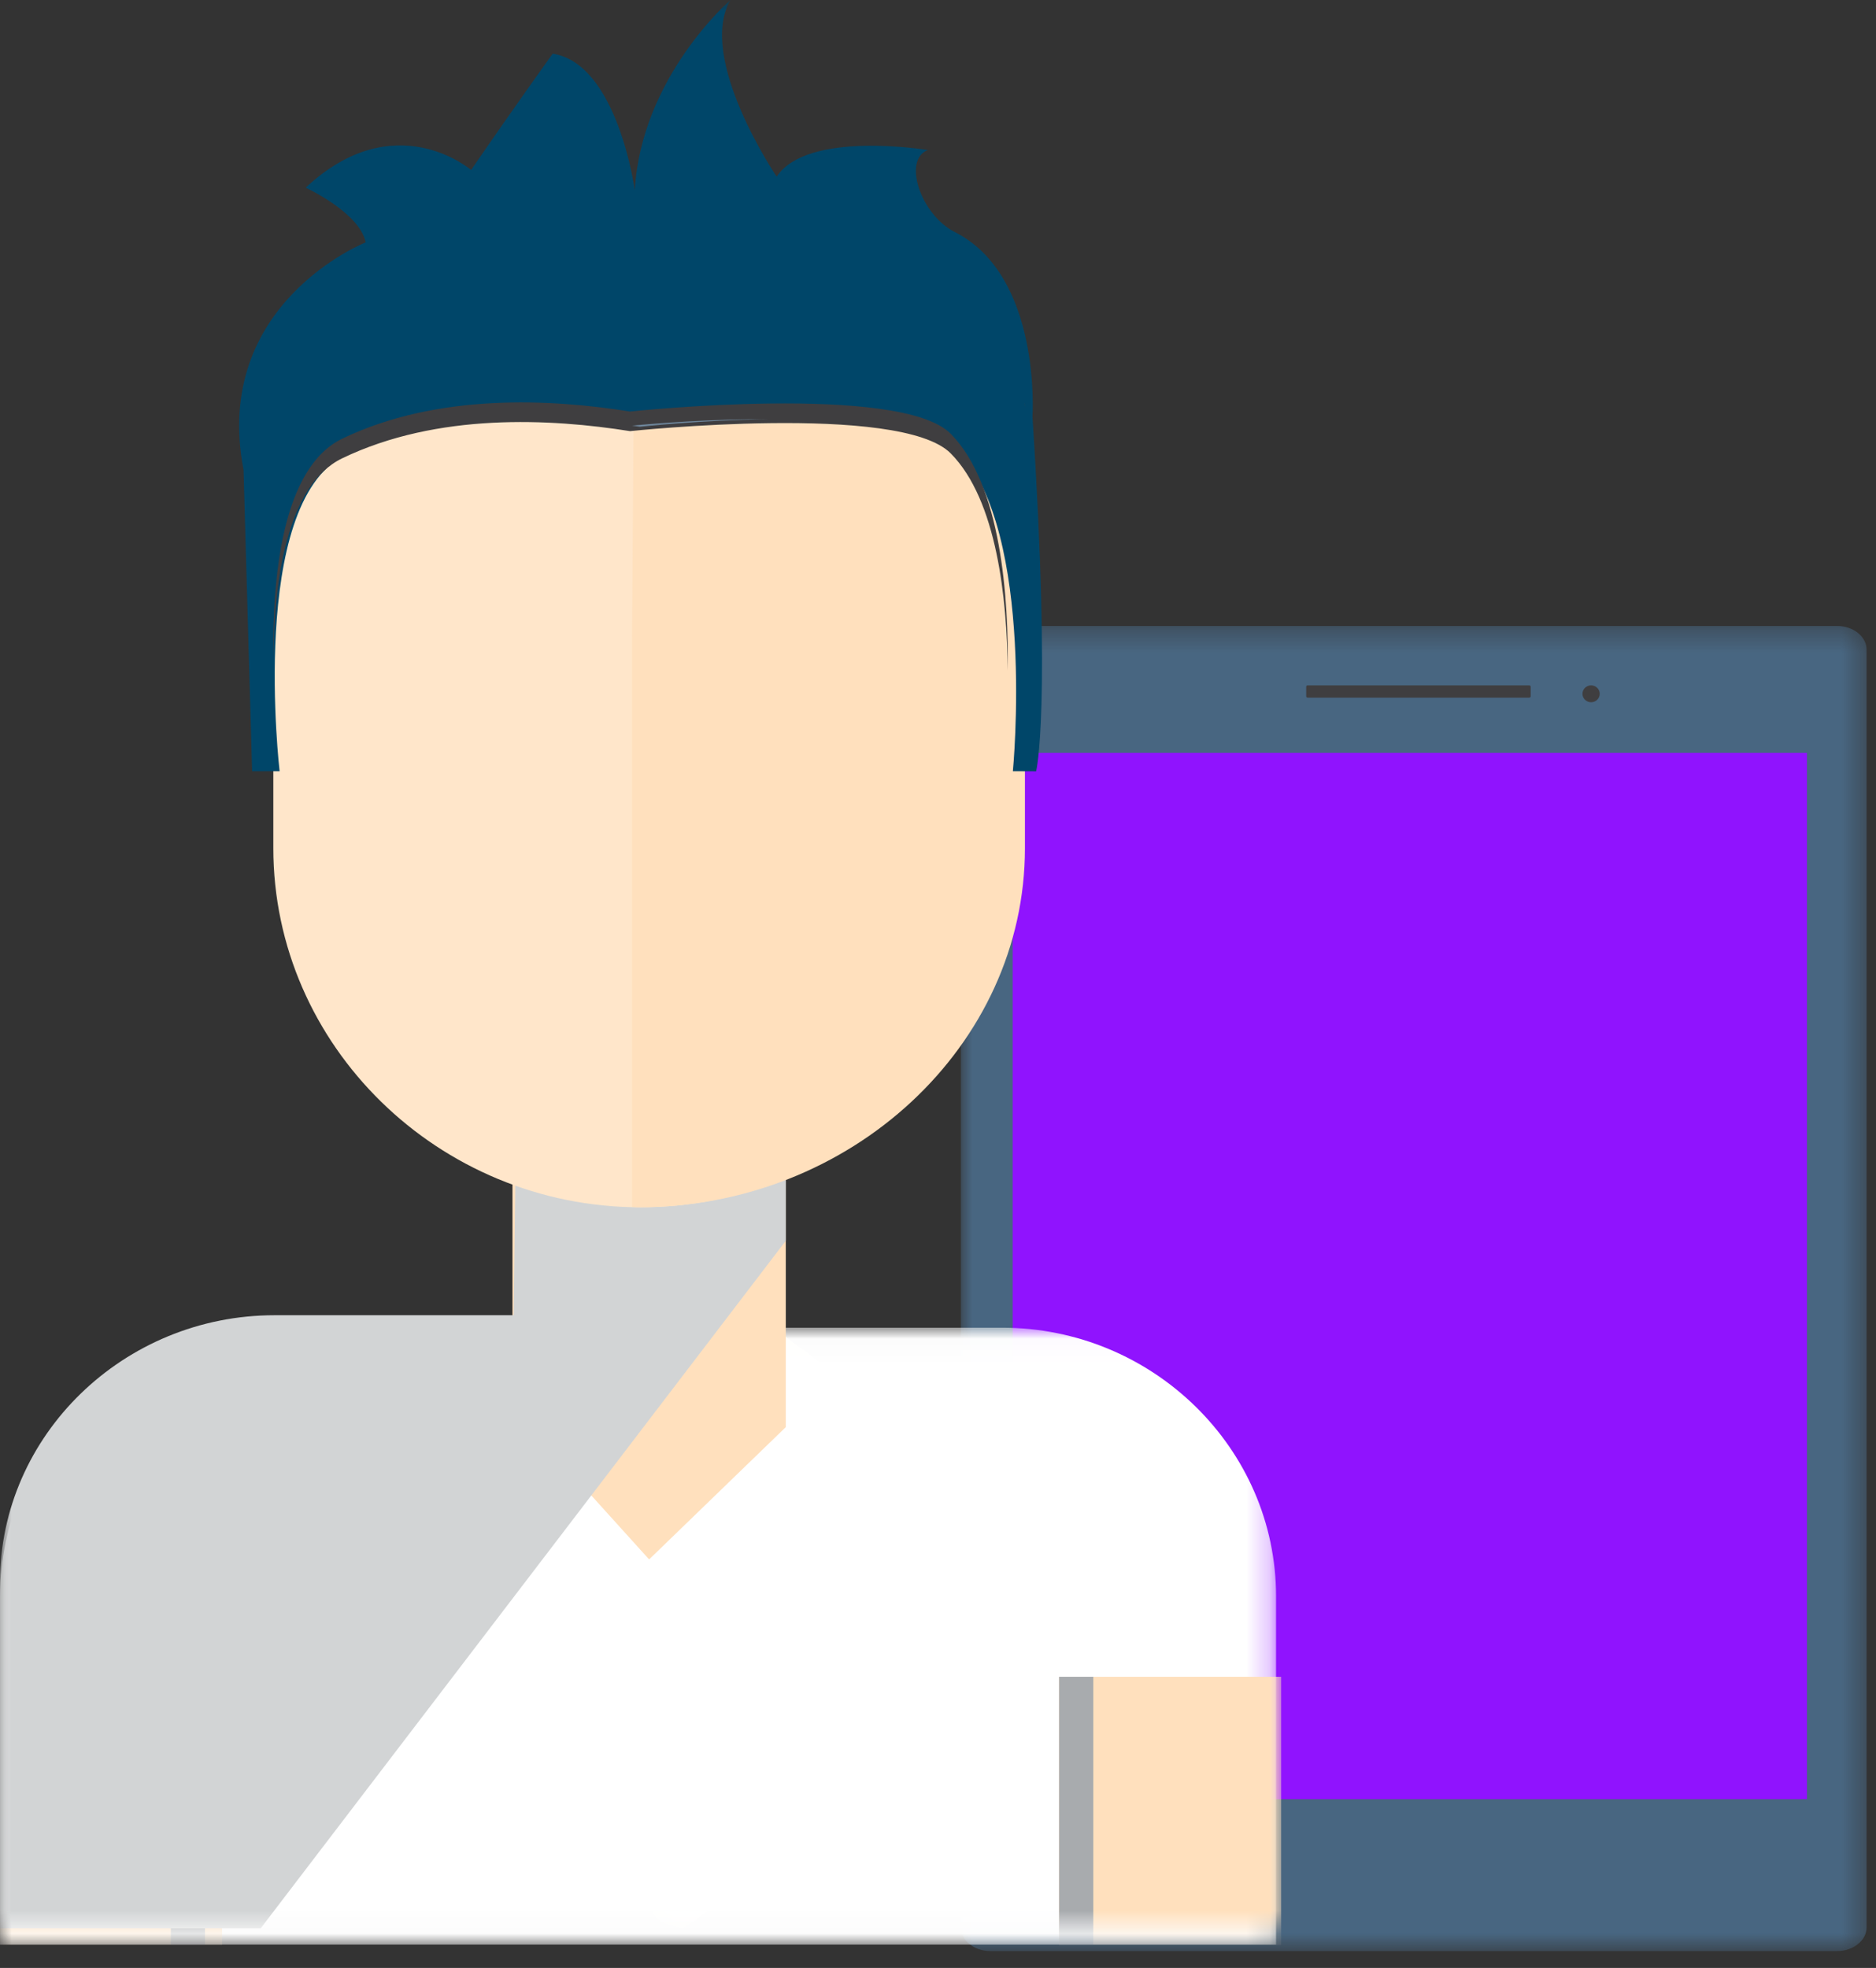 <svg width="82" height="86" viewBox="0 0 82 86" fill="none" xmlns="http://www.w3.org/2000/svg">
<rect x="0" y="0" width="82" height="86" fill="#333333" stroke="none"/>
<mask id="mask0" mask-type="alpha" maskUnits="userSpaceOnUse" x="42" y="27" width="40" height="59">
<path fill-rule="evenodd" clip-rule="evenodd" d="M42 85.262V27.356H81.589V85.262H42Z" fill="white"/>
</mask>
<g mask="url(#mask0)">
<path fill-rule="evenodd" clip-rule="evenodd" d="M80.303 85.262H43.285C42.579 85.262 42 84.797 42 84.229V28.388C42 27.82 42.579 27.355 43.285 27.355H80.304C81.01 27.355 81.589 27.82 81.589 28.388V84.229C81.589 84.797 81.01 85.262 80.303 85.262Z" fill="#486681"/>
</g>
<mask id="mask1" mask-type="alpha" maskUnits="userSpaceOnUse" x="42" y="27" width="40" height="60">
<path fill-rule="evenodd" clip-rule="evenodd" d="M42 86H81.245V27.738H42V86Z" fill="white"/>
</mask>
<g mask="url(#mask1)">
<path fill-rule="evenodd" clip-rule="evenodd" d="M44.264 78.625H78.981V32.9H44.264V78.625Z" fill="#9013FE"/>
<path fill-rule="evenodd" clip-rule="evenodd" d="M69.924 30.319C69.924 30.523 69.756 30.688 69.547 30.688C69.339 30.688 69.17 30.523 69.17 30.319C69.17 30.116 69.339 29.95 69.547 29.95C69.756 29.95 69.924 30.116 69.924 30.319Z" fill="#3F3E40"/>
<path fill-rule="evenodd" clip-rule="evenodd" d="M66.844 30.488H57.156C57.122 30.488 57.094 30.461 57.094 30.428V30.01C57.094 29.977 57.122 29.95 57.156 29.95H66.844C66.878 29.95 66.906 29.977 66.906 30.01V30.428C66.906 30.461 66.878 30.488 66.844 30.488Z" fill="#3F3E40"/>
</g>
<mask id="mask2" mask-type="alpha" maskUnits="userSpaceOnUse" x="28" y="54" width="22" height="31">
<path fill-rule="evenodd" clip-rule="evenodd" d="M49.443 84.267H28.391V54.431H49.443V84.267Z" fill="white"/>
</mask>
<g mask="url(#mask2)">
<path fill-rule="evenodd" clip-rule="evenodd" d="M29.861 84.268C29.861 84.268 49.443 70.852 49.443 69.636L28.966 54.431C28.966 54.431 28.391 55.814 28.391 58.409V82.904C28.391 84.031 29.231 84.108 29.861 84.268Z" fill="#FFE694"/>
</g>
<mask id="mask3" mask-type="alpha" maskUnits="userSpaceOnUse" x="0" y="58" width="56" height="27">
<path fill-rule="evenodd" clip-rule="evenodd" d="M55.776 84.981V58.02H0.001V84.981H55.776Z" fill="white"/>
</mask>
<g mask="url(#mask3)">
<path fill-rule="evenodd" clip-rule="evenodd" d="M55.777 84.981V69.76C55.777 63.303 50.389 58.02 43.798 58.02H11.976C5.389 58.02 0.001 63.303 0.001 69.76V84.981H55.777Z" fill="white"/>
</g>
<mask id="mask4" mask-type="alpha" maskUnits="userSpaceOnUse" x="0" y="0" width="56" height="85">
<path fill-rule="evenodd" clip-rule="evenodd" d="M0 84.267H56V0H0V84.267Z" fill="white"/>
</mask>
<g mask="url(#mask4)">
<path fill-rule="evenodd" clip-rule="evenodd" d="M0 85H9.707V73.276H0V85Z" fill="#FFE0BD"/>
<path fill-rule="evenodd" clip-rule="evenodd" d="M7.467 85H8.96V73.276H7.467V85Z" fill="#A8ABAE"/>
<path fill-rule="evenodd" clip-rule="evenodd" d="M46.293 85H56V73.276H46.293V85Z" fill="#FFE0BD"/>
<path fill-rule="evenodd" clip-rule="evenodd" d="M46.293 85H47.787V73.276H46.293V85Z" fill="#A8ABAE"/>
<path fill-rule="evenodd" clip-rule="evenodd" d="M34.347 62.365L28.373 68.147L22.4 61.539V46.164H34.347V62.365Z" fill="#FFE0BD"/>
<path fill-rule="evenodd" clip-rule="evenodd" d="M12.008 57.475C5.404 57.475 0 62.726 0 69.142V84.267H11.396L34.347 54.222V50.56H29.928H22.539L22.451 57.475H12.008Z" fill="#D2D4D5"/>
<path fill-rule="evenodd" clip-rule="evenodd" d="M27.999 52.759C19.17 52.759 11.947 45.696 11.947 37.063V23.329C11.947 14.695 44.053 14.695 44.053 23.329V37.063C44.053 45.696 36.83 52.759 27.999 52.759Z" fill="#FFE6CA"/>
<path fill-rule="evenodd" clip-rule="evenodd" d="M27.705 16.854L27.627 27.849V52.744C27.722 52.746 27.814 52.759 27.91 52.759C37.2 52.759 44.8 45.695 44.8 37.062V23.325C44.8 18.974 36.217 16.818 27.705 16.854Z" fill="#FFE0BD"/>
<path fill-rule="evenodd" clip-rule="evenodd" d="M11.02 33.702H12.222C12.222 33.702 10.85 22.046 15.05 19.909C19.252 17.772 24.26 18.059 27.746 18.646C27.746 18.646 39.672 17.304 41.893 19.684C45.289 23.309 44.272 33.702 44.272 33.702L45.289 33.707C45.289 33.707 45.965 31.068 45.129 18.209C45.129 18.209 45.546 12.061 41.729 10.138C40.258 9.394 39.433 6.989 40.554 6.557C40.554 6.557 35.301 5.68 33.948 7.719C33.948 7.719 30.441 2.549 31.927 0C31.927 0 28.036 3.354 27.746 8.31C27.746 8.31 26.998 2.783 24.158 2.346C24.158 2.346 22.488 4.663 20.592 7.429C20.592 7.429 17.259 4.559 13.361 8.202C13.361 8.202 15.714 9.282 15.985 10.591C15.985 10.591 9.245 13.263 10.645 20.533L11.02 33.702Z" fill="#004669"/>
<path fill-rule="evenodd" clip-rule="evenodd" d="M44.8 17.668C44.804 17.72 44.806 17.764 44.809 17.815C44.809 17.74 44.807 17.67 44.804 17.586C44.803 17.636 44.8 17.668 44.8 17.668Z" fill="#3F3E40"/>
<path fill-rule="evenodd" clip-rule="evenodd" d="M41.557 18.957C39.356 16.726 27.539 17.983 27.539 17.983C24.085 17.434 19.123 17.165 14.96 19.17C12.311 20.445 11.899 25.332 11.951 28.722C11.984 25.414 12.526 21.198 14.96 20.027C19.123 18.022 24.085 18.291 27.539 18.841C27.539 18.841 39.356 17.583 41.557 19.814C43.578 21.856 44.017 26.175 44.05 29.31C44.089 26.16 43.769 21.193 41.557 18.957Z" fill="#3F3E40"/>
<path fill-rule="evenodd" clip-rule="evenodd" d="M27.627 18.6C27.739 18.617 27.861 18.631 27.97 18.649C27.97 18.649 30.657 18.355 33.6 18.32C31.113 18.304 28.647 18.503 27.627 18.6Z" fill="#6E869B"/>
</g>
</svg>
